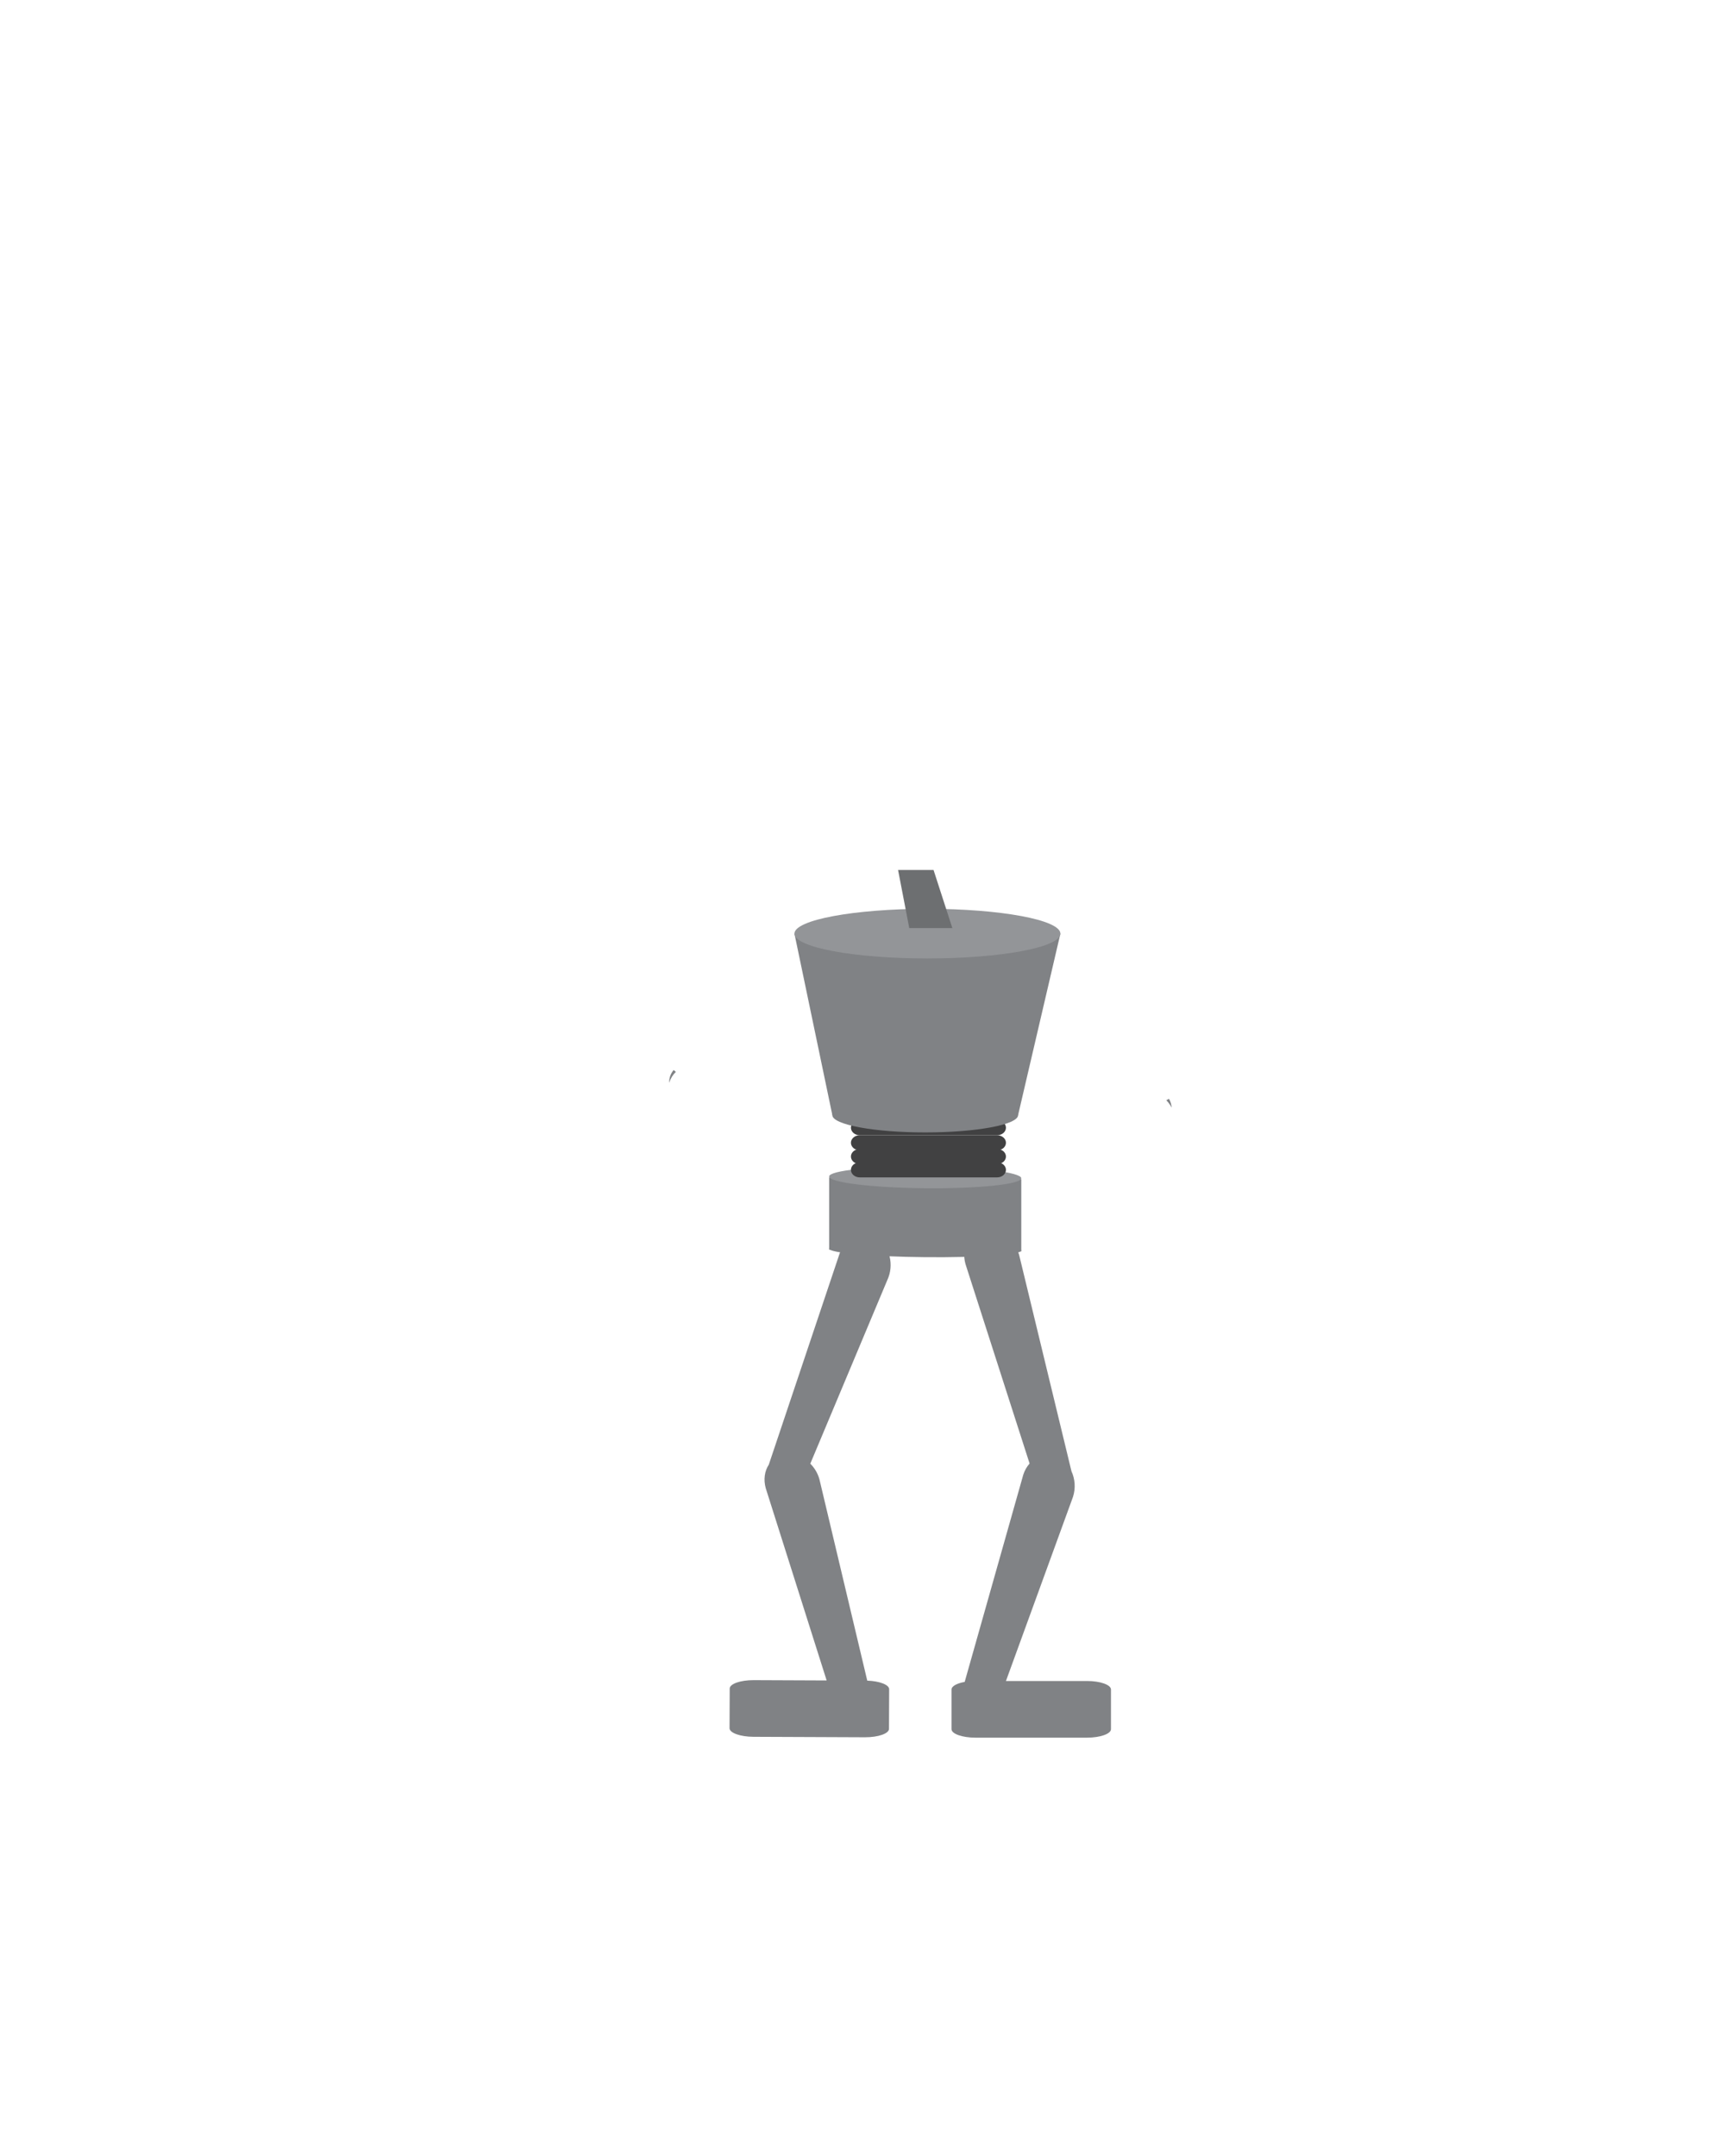 <?xml version="1.0" encoding="UTF-8" standalone="no"?>
<svg
   xmlns:dc="http://purl.org/dc/elements/1.1/"
   xmlns:cc="http://creativecommons.org/ns#"
   xmlns:rdf="http://www.w3.org/1999/02/22-rdf-syntax-ns#"
   xmlns:svg="http://www.w3.org/2000/svg"
   xmlns="http://www.w3.org/2000/svg"
   viewBox="0 0 2592 3264"
   height="3264"
   width="2592"
   xml:space="preserve"
   id="svg2"
   version="1.1"><defs
     id="defs6"><clipPath
       id="clipPath22"
       clipPathUnits="userSpaceOnUse"><path
         id="path20"
         d="M 0,2448 H 1944 V 0 H 0 Z" /></clipPath></defs><g
     transform="matrix(1.333,0,0,-1.333,0,3264)"
     id="g10"><g
       transform="translate(1159.969,1027.414)"
       id="g12"><path
         id="path14"
         style="fill:#808285;fill-opacity:1;fill-rule:nonzero;stroke:none"
         d="m 0,0 0.009,82.01 -218.238,2.06 V 2.057 Z" /></g><g
       id="g16"><g
         clip-path="url(#clipPath22)"
         id="g18"><g
           transform="translate(941.74,1030.502)"
           id="g24"><path
             id="path26"
             style="fill:#808285;fill-opacity:1;fill-rule:nonzero;stroke:none"
             d="M 0,0 C 0.045,4.742 48.935,8.127 109.196,7.559 169.456,6.99 218.272,2.686 218.229,-2.059 218.183,-6.803 169.296,-10.188 109.034,-9.619 48.772,-9.051 -0.045,-4.744 0,0" /></g><g
           transform="translate(941.74,1112.514)"
           id="g28"><path
             id="path30"
             style="fill:#939598;fill-opacity:1;fill-rule:nonzero;stroke:none"
             d="M 0,0 C 0.063,6.793 48.97,11.838 109.234,11.27 169.499,10.701 218.302,4.734 218.237,-2.059 218.173,-8.852 169.267,-13.898 109.003,-13.33 48.737,-12.76 -0.064,-6.793 0,0" /></g><g
           transform="translate(1142.546,1167.923)"
           id="g32"><path
             id="path34"
             style="fill:#414142;fill-opacity:1;fill-rule:nonzero;stroke:none"
             d="m 0,0 c 0,-4.729 -4.495,-8.562 -10.041,-8.562 h -155.982 c -5.546,0 -10.041,3.833 -10.041,8.562 0,4.729 4.495,8.562 10.041,8.562 H -10.041 C -4.495,8.562 0,4.729 0,0" /></g><g
           transform="translate(1156.344,1182.228)"
           id="g36"><path
             id="path38"
             style="fill:#808285;fill-opacity:1;fill-rule:nonzero;stroke:none"
             d="m 0,0 c 0,-10.87 -47.228,-19.682 -105.485,-19.682 -58.257,0 -105.485,8.812 -105.485,19.682 0,10.87 47.228,19.682 105.485,19.682 C -47.228,19.682 0,10.87 0,0" /></g><g
           transform="translate(902.32,1388.313)"
           id="g40"><path
             id="path42"
             style="fill:#808285;fill-opacity:1;fill-rule:nonzero;stroke:none"
             d="M 0,0 43.054,-206.085 H 254.023 L 302.08,0 Z" /></g><g
           transform="translate(1204.4,1388.313)"
           id="g44"><path
             id="path46"
             style="fill:#939598;fill-opacity:1;fill-rule:nonzero;stroke:none"
             d="m 0,0 c 0,-15.564 -67.623,-28.182 -151.04,-28.182 -83.417,0 -151.04,12.618 -151.04,28.182 0,15.564 67.623,28.182 151.04,28.182 C -67.623,28.182 0,15.564 0,0" /></g><g
           transform="translate(1020.025,1460.593)"
           id="g48"><path
             id="path50"
             style="fill:#6d6f71;fill-opacity:1;fill-rule:nonzero;stroke:none"
             d="M 0,0 12.722,-66 H 61.667 L 40.296,0 Z" /></g><g
           transform="translate(1330.666,1190.674)"
           id="g52"><path
             id="path54"
             style="fill:#808285;fill-opacity:1;fill-rule:nonzero;stroke:none"
             d="m 0,0 c -1.521,3.189 -3.551,6.02 -5.971,8.33 l 3.021,1.76 C -1.07,6.859 -0.11,3.38 0,0" /></g><g
           transform="translate(767.636,1231.324)"
           id="g56"><path
             id="path58"
             style="fill:#808285;fill-opacity:1;fill-rule:nonzero;stroke:none"
             d="M 0,0 C -3.39,-3.25 -6.03,-7.49 -7.54,-12.349 -7.81,-7.44 -6.14,-2.19 -2.511,2.12 Z" /></g><g
           transform="translate(1142.546,1150.801)"
           id="g60"><path
             id="path62"
             style="fill:#414142;fill-opacity:1;fill-rule:nonzero;stroke:none"
             d="m 0,0 c 0,-4.729 -4.495,-8.562 -10.041,-8.562 h -155.982 c -5.546,0 -10.041,3.833 -10.041,8.562 0,4.729 4.495,8.561 10.041,8.561 H -10.041 C -4.495,8.561 0,4.729 0,0" /></g><g
           transform="translate(1142.546,1135.168)"
           id="g64"><path
             id="path66"
             style="fill:#414142;fill-opacity:1;fill-rule:nonzero;stroke:none"
             d="m 0,0 c 0,-4.729 -4.495,-8.563 -10.041,-8.563 h -155.982 c -5.546,0 -10.041,3.834 -10.041,8.563 0,4.728 4.495,8.561 10.041,8.561 H -10.041 C -4.495,8.561 0,4.728 0,0" /></g><g
           transform="translate(1142.546,1120.045)"
           id="g68"><path
             id="path70"
             style="fill:#414142;fill-opacity:1;fill-rule:nonzero;stroke:none"
             d="m 0,0 c 0,-4.729 -4.495,-8.561 -10.041,-8.561 h -155.982 c -5.546,0 -10.041,3.832 -10.041,8.561 0,4.729 4.495,8.561 10.041,8.561 H -10.041 C -4.495,8.561 0,4.729 0,0" /></g><g
           transform="translate(1009.899,530.234)"
           id="g72"><path
             id="path74"
             style="fill:#808285;fill-opacity:1;fill-rule:nonzero;stroke:none"
             d="m 0,0 -0.187,-45.04 c -0.022,-5.33 -12.23,-9.598 -27.269,-9.536 l -126.63,0.526 c -15.05,0.063 -27.223,4.432 -27.201,9.762 l 0.187,45.041 c 0.023,5.34 12.231,9.609 27.281,9.547 L -71,9.955 l -68.424,215.957 -0.74,2.333 c -2.779,9.961 -1.239,19.585 3.451,26.746 0.051,0.169 0.111,0.329 0.171,0.499 l 79.638,237.403 0.779,2.326 c 6.665,17.812 24.448,26.068 39.717,18.444 C -1.14,506.039 5.824,485.41 -0.849,467.617 L -1.89,465.112 -89.558,256.135 c 4.741,-4.719 8.415,-10.766 10.318,-17.604 l 0.638,-2.632 L -24.87,9.723 C -10.922,9.255 0.021,5.061 0,0" /></g><g
           transform="translate(1261.836,529.904)"
           id="g76"><path
             id="path78"
             style="fill:#808285;fill-opacity:1;fill-rule:nonzero;stroke:none"
             d="m 0,0 v -45.041 c 0,-5.33 -12.19,-9.648 -27.24,-9.648 h -126.63 c -15.05,0 -27.24,4.318 -27.24,9.648 V 0 c 0,3.77 6.08,7.029 14.96,8.619 l 65.849,232.801 0.66,2.369 c 1.611,5.022 4.101,9.34 7.221,12.83 l -72.06,224.18 -0.75,2.34 c -5.19,18.3 4.24,35.49 21.05,38.4 16.81,2.91 34.65,-9.57 39.829,-27.859 l 0.651,-2.631 58.38,-241.279 c 0.19,-0.67 0.36,-1.34 0.49,-2.01 3.979,-8.61 4.88,-19.08 1.729,-28.901 l -0.92,-2.548 L -119.28,9.66 h 92.04 C -12.19,9.66 0,5.34 0,0" /></g></g></g></g></svg>
